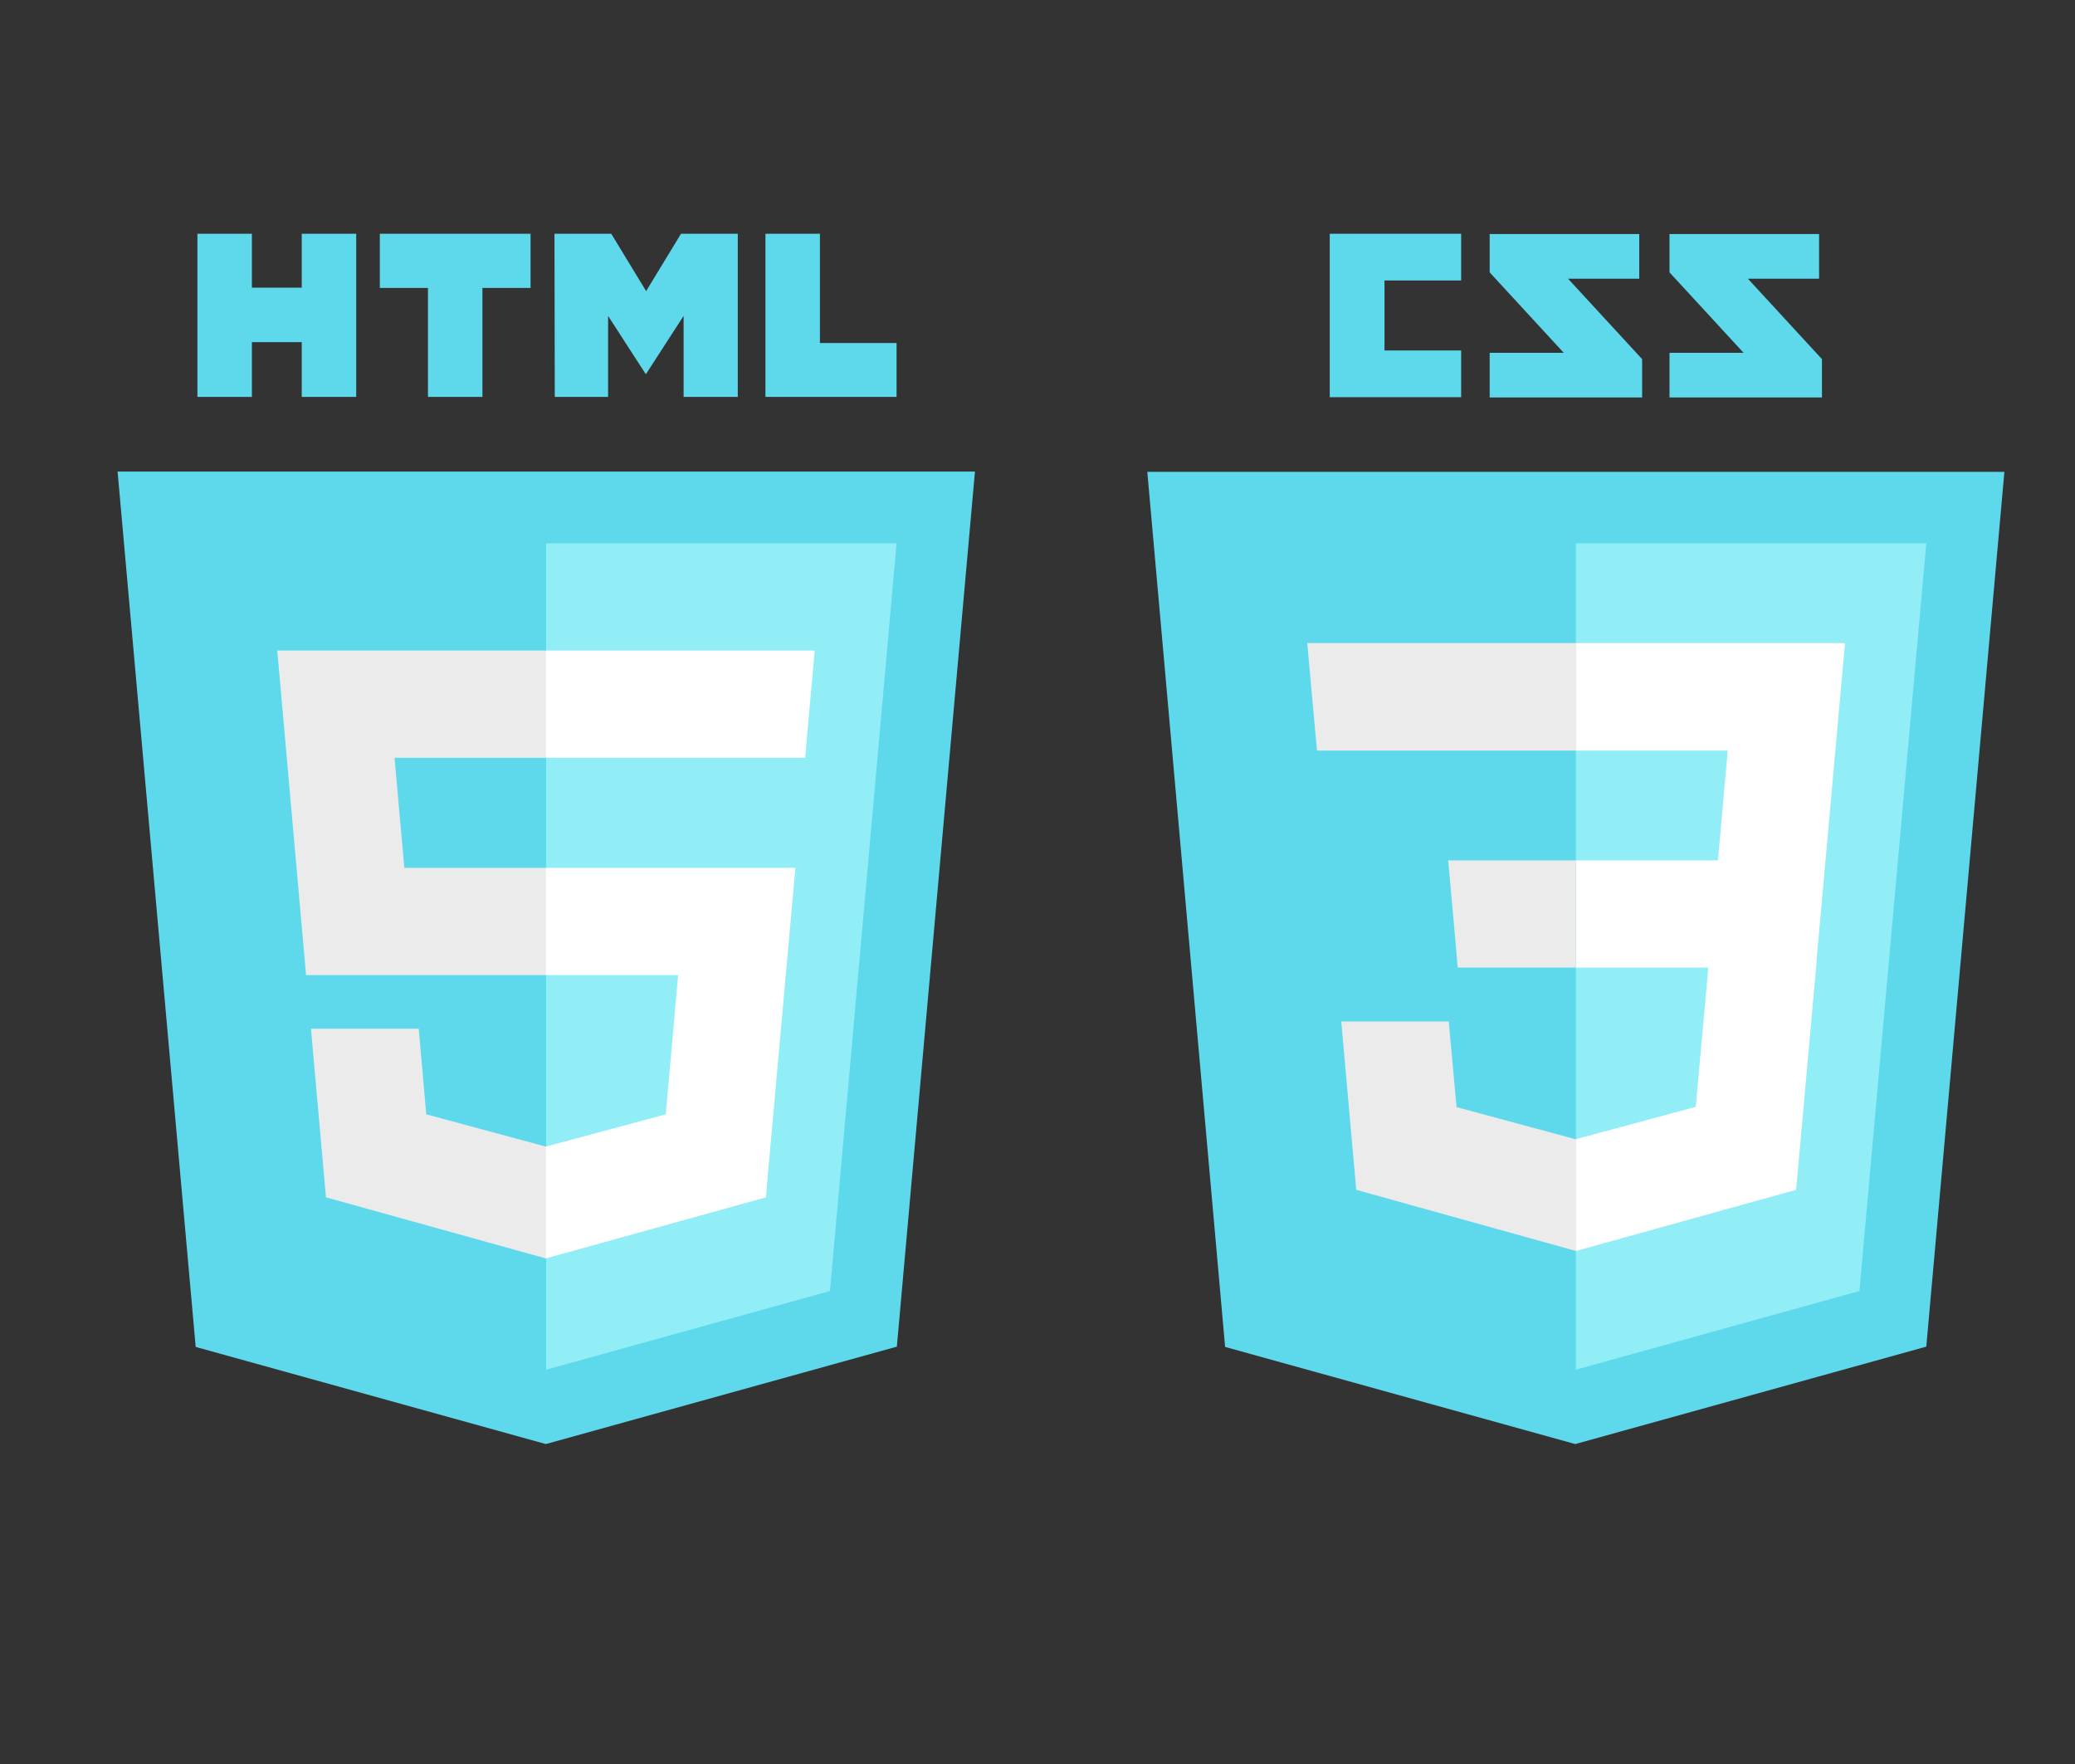 <?xml version="1.0" encoding="utf-8"?>
<!-- Generator: Adobe Illustrator 18.1.0, SVG Export Plug-In . SVG Version: 6.00 Build 0)  -->
<svg version="1.1" id="Layer_1" xmlns="http://www.w3.org/2000/svg" xmlns:xlink="http://www.w3.org/1999/xlink" x="0px" y="0px"
	 viewBox="400 -256 720 612" enable-background="new 400 -256 720 612" xml:space="preserve">
<rect x="400" y="-256" width="720" height="612" fill="#333333" stroke="none"/>
<g>
	<polygon fill="#5ed9eb" points="467.9,211.3 440.8,-92.4 738.3,-92.4 711.2,211.2 589.4,245 	"/>
	<polygon fill="#91edf6" points="589.5,219.2 688,191.9 711.1,-67.5 589.5,-67.5 	"/>
	<polygon fill="#EBEBEB" points="589.5,45.1 540.3,45.1 536.9,6.9 589.5,6.9 589.5,-30.3 589.4,-30.3 496.2,-30.3 497.1,-20.3 
		506.2,82.3 589.5,82.3 	"/>
	<polygon fill="#EBEBEB" points="589.5,141.8 589.4,141.8 547.9,130.6 545.3,100.9 525.1,100.9 507.9,100.9 513.1,159.4 
		589.4,180.6 589.5,180.5 	"/>
	<path fill="#5ed9eb" d="M468.5-174.9h18.9v18.7h17.3v-18.7h18.9v56.6h-18.9v-19h-17.3v19h-18.9V-174.9L468.5-174.9z"/>
	<path fill="#5ed9eb" d="M548.5-156.1h-16.7v-18.8h52.3v18.8h-16.7v37.8h-18.9L548.5-156.1L548.5-156.1z"/>
	<path fill="#5ed9eb" d="M592.4-174.9h19.7l12.1,19.9l12.1-19.9h19.7v56.6h-18.8v-28.1l-13,20.1H624l-13-20.1v28.1h-18.5
		L592.4-174.9L592.4-174.9z"/>
	<path fill="#5ed9eb" d="M665.6-174.9h18.9v37.9h26.6v18.7h-45.5L665.6-174.9L665.6-174.9z"/>
	<polygon fill="#FFFFFF" points="589.4,45.1 589.4,82.3 635.3,82.3 631,130.6 589.4,141.8 589.4,180.6 665.8,159.4 666.3,153.1 
		675.1,55.1 676,45.1 665.9,45.1 	"/>
	<polygon fill="#FFFFFF" points="589.4,-30.3 589.4,-7.2 589.4,6.9 589.4,6.9 679.2,6.9 679.2,6.9 679.4,6.9 680.1,-1.4 
		681.8,-20.3 682.7,-30.3 	"/>
</g>
<g>
	<path fill="#5ed9eb" d="M1031.2-159.3h-24.7l25.7,27.9v13.3h-52.9v-15.5h25.7l-25.7-27.9v-13.3h51.9V-159.3L1031.2-159.3z
		 M968.8-159.3h-24.7l25.7,27.9v13.3h-52.9v-15.5h25.7l-25.7-27.9v-13.3h51.9L968.8-159.3L968.8-159.3z M907-158.7h-26.6v24.3H907
		v16.2h-45.6v-56.7H907V-158.7z"/>
</g>
<polygon fill="#5ed9eb" points="825.1,211.3 798.1,-92.3 1095.5,-92.3 1068.4,211.2 946.6,245 "/>
<polygon fill="#91edf6" points="946.8,219.2 1045.2,191.9 1068.4,-67.5 946.8,-67.5 "/>
<g>
	<polygon fill="#FFFFFF" points="946.8,42.5 996.1,42.5 999.5,4.4 946.8,4.4 946.8,-32.9 946.9,-32.9 1040.2,-32.9 1039.3,-22.9 
		1030.1,79.7 946.8,79.7 	"/>
	<polygon fill="#EBEBEB" points="947,139.2 946.9,139.3 905.4,128.1 902.7,98.4 882.6,98.4 865.4,98.4 870.6,156.8 946.8,178 
		947,177.9 	"/>
	<polygon fill="#FFFFFF" points="992.9,78.2 988.4,128 946.9,139.2 946.9,178 1023.2,156.8 1023.8,150.5 1030.3,78.2 	"/>
	<polygon fill="#EBEBEB" points="946.9,-32.9 946.9,-9.7 946.9,4.3 946.9,4.4 857.1,4.4 857.1,4.4 857,4.4 856.2,-4 854.5,-22.9 
		853.6,-32.9 	"/>
	<polygon fill="#EBEBEB" points="946.8,42.5 946.8,65.6 946.8,79.6 946.8,79.7 906,79.7 906,79.7 905.8,79.7 905.1,71.4 903.4,52.5 
		902.5,42.5 	"/>
</g>
</svg>
